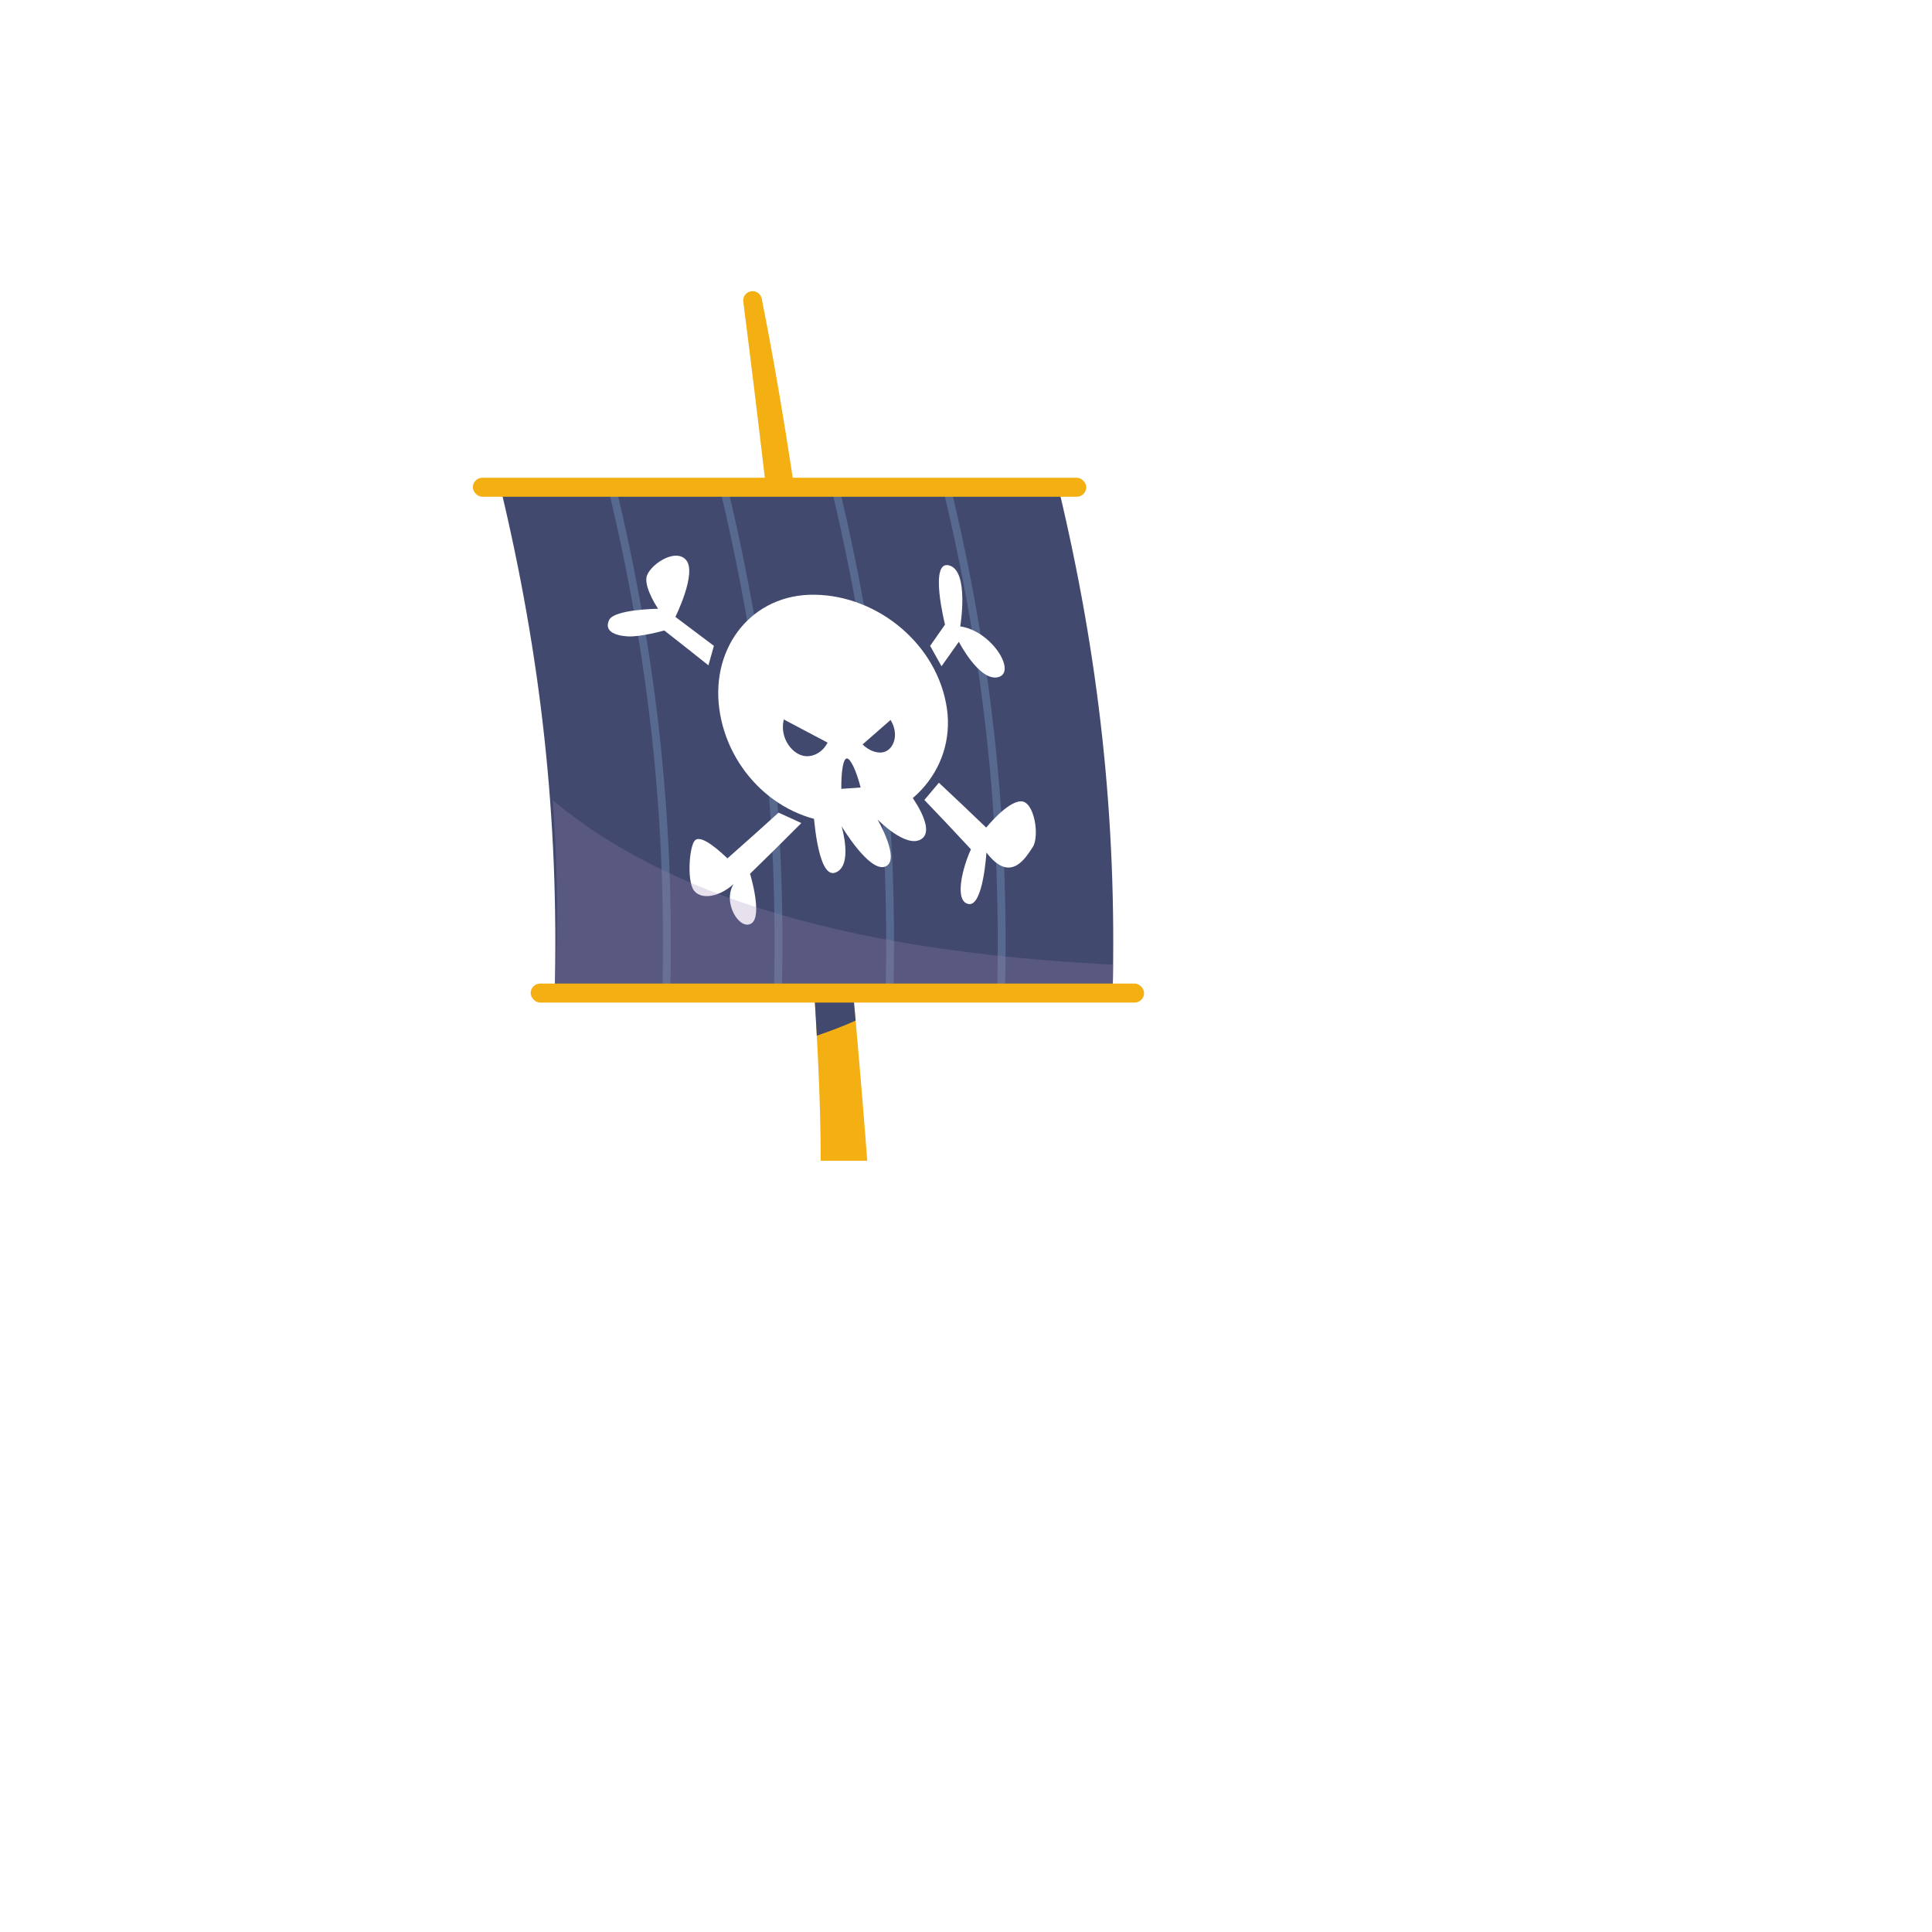 <?xml version="1.0" encoding="UTF-8"?>
<svg xmlns="http://www.w3.org/2000/svg" width="300" height="300" xmlns:xlink="http://www.w3.org/1999/xlink" viewBox="0 0 300 300">
  <defs>
    <filter id="b" data-name="drop-shadow-4" x="73.424" y="45.21" width="105.449" height="135.032" filterUnits="userSpaceOnUse">
      <feOffset dx="-1.219" dy="0"/>
      <feGaussianBlur result="c" stdDeviation="0"/>
      <feFlood flood-color="#42496f" flood-opacity="1"/>
      <feComposite in2="c" operator="in"/>
      <feComposite in="SourceGraphic"/>
    </filter>
  </defs>
  <g isolation="isolate">
    <g id="a" data-name="bateau 02">
      <g filter="url(#b)">
        <path d="M135.881,180.243s-5.916-81.718-16.385-133.877c-.136-.677-.731-1.156-1.421-1.156h0c-.872,0-1.547.758-1.437,1.623,1.595,12.536,12.023,94.466,12.023,133.409h7.221Z" fill="#f4af13"/>
        <path d="M133.431,151.357l-5.904.724c.199,2.988.375,5.905.527,8.737,1.959-.668,4.127-1.474,6.027-2.34-.2-2.245-.417-4.621-.65-7.121Z" fill="#42496f"/>
        <g>
          <path d="M173.985,154.203c-28.878,0-57.756,0-86.635,0,.684-27.046-2.118-52.238-8.431-78.542,28.878,0,57.756,0,86.635,0,6.312,26.304,9.114,51.496,8.431,78.542Z" fill="#42496f"/>
          <path d="M96.246,75.66c6.313,26.304,9.115,51.496,8.431,78.542" fill="none" opacity=".25" stroke="#9bc8ec" stroke-miterlimit="10" stroke-width="1.219"/>
          <path d="M113.573,75.66c6.313,26.304,9.115,51.496,8.431,78.543" fill="none" opacity=".25" stroke="#9bc8ec" stroke-miterlimit="10" stroke-width="1.219"/>
          <path d="M130.9,75.66c6.313,26.304,9.115,51.496,8.431,78.543" fill="none" opacity=".25" stroke="#9bc8ec" stroke-miterlimit="10" stroke-width="1.219"/>
          <path d="M148.227,75.66c6.313,26.304,9.115,51.496,8.431,78.542" fill="none" opacity=".25" stroke="#9bc8ec" stroke-miterlimit="10" stroke-width="1.219"/>
          <g>
            <path d="M148.26,110.055c1.373,9.617-6.393,17.826-16.054,17.726-9.872-.102-18.006-8.074-19.296-17.726-1.299-9.716,5.182-17.845,14.804-17.708,9.915.141,19.134,7.812,20.547,17.708Z" fill="#fff"/>
            <path d="M127.509,125.717s.568,10.829,3.415,9.784c2.847-1.045.968-7.219.968-7.219,0,0,4.31,7.245,6.79,6.278,2.479-.967-1.207-7.325-1.207-7.325,0,0,4.489,4.632,6.844,3.036,2.355-1.596-1.948-7.172-1.948-7.172-5.939,1.048-8.911,1.571-14.861,2.618Z" fill="#fff"/>
            <path d="M135.159,115.594c1.75-1.521,2.619-2.281,4.345-3.801,1.313,2.118.589,4.384-.861,4.928-1.021.383-2.427-.076-3.484-1.126Z" fill="#42496f"/>
            <path d="M129.726,115.313c-2.706-1.436-4.065-2.154-6.792-3.59-.671,2.622,1.054,5.196,2.999,5.632,1.42.318,3.008-.495,3.792-2.041Z" fill="#42496f"/>
            <path d="M132.712,117.776c-.575.031-.874,2.015-.855,4.716,1.2-.084,1.801-.127,3.001-.211-.683-2.63-1.573-4.536-2.146-4.505Z" fill="#42496f"/>
            <path d="M145.651,100.289c.715,1.265,1.069,1.898,1.768,3.164,1.087-1.519,1.624-2.279,2.688-3.797,0,0,3.222,6.259,6.126,5.486s-1.011-7.172-5.908-7.875c0,0,1.438-8.633-1.726-9.474-3.164-.841-.64,9.193-.64,9.193-.914,1.321-1.376,1.981-2.308,3.303Z" fill="#fff"/>
            <path d="M112.073,100.289c-2.376-1.8-3.571-2.699-5.979-4.497,0,0,3.393-6.843,1.656-8.839-1.736-1.997-5.893.945-6.152,2.734-.259,1.788,1.804,4.842,1.804,4.842,0,0-6.823.07-7.604,1.756-.781,1.686.809,2.389,2.833,2.529,2.024.141,5.736-.914,5.736-.914,2.765,2.164,4.137,3.247,6.855,5.413.347-1.21.517-1.815.85-3.024Z" fill="#fff"/>
            <path d="M122.115,126.186c-3.135,2.842-4.722,4.263-7.938,7.101-2.321-2.213-4.358-3.62-5.091-2.741-.732.879-1.147,5.094-.412,7.164.735,2.07,3.859,1.895,6.449-.421-1.772,2.912.974,7.255,2.771,6.1,1.797-1.156-.209-7.714-.209-7.714,3.235-3.145,4.828-4.721,7.964-7.871-1.412-.647-2.119-.97-3.534-1.618Z" fill="#fff"/>
            <path d="M147.01,121.542c-.896,1.07-1.347,1.605-2.254,2.674,2.939,3.067,4.384,4.601,7.228,7.665-1.292,2.811-2.653,8.073-.37,8.494,2.283.421,2.775-8.002,2.775-8.002,3.729,4.919,6.105.808,7.195-.843s.269-7.173-1.866-7.103c-2.135.07-5.364,4.08-5.364,4.08-2.899-2.785-4.368-4.177-7.344-6.964Z" fill="#fff"/>
          </g>
          <path d="M173.985,154.203c-28.878,0-57.756,0-86.635,0,.566-9.88.46-20.063-.296-29.929,22.933,19.088,58.129,24.026,87.115,25.531-.058,1.761-.095,2.641-.185,4.398Z" fill="#a384bb" mix-blend-mode="multiply" opacity=".25"/>
        </g>
        <rect x="83.623" y="152.725" width="95.251" height="2.955" rx="1.478" ry="1.478" fill="#f4af13"/>
        <rect x="74.644" y="74.183" width="95.251" height="2.955" rx="1.478" ry="1.478" fill="#f4af13"/>
      </g>
    </g>
  </g>
</svg>